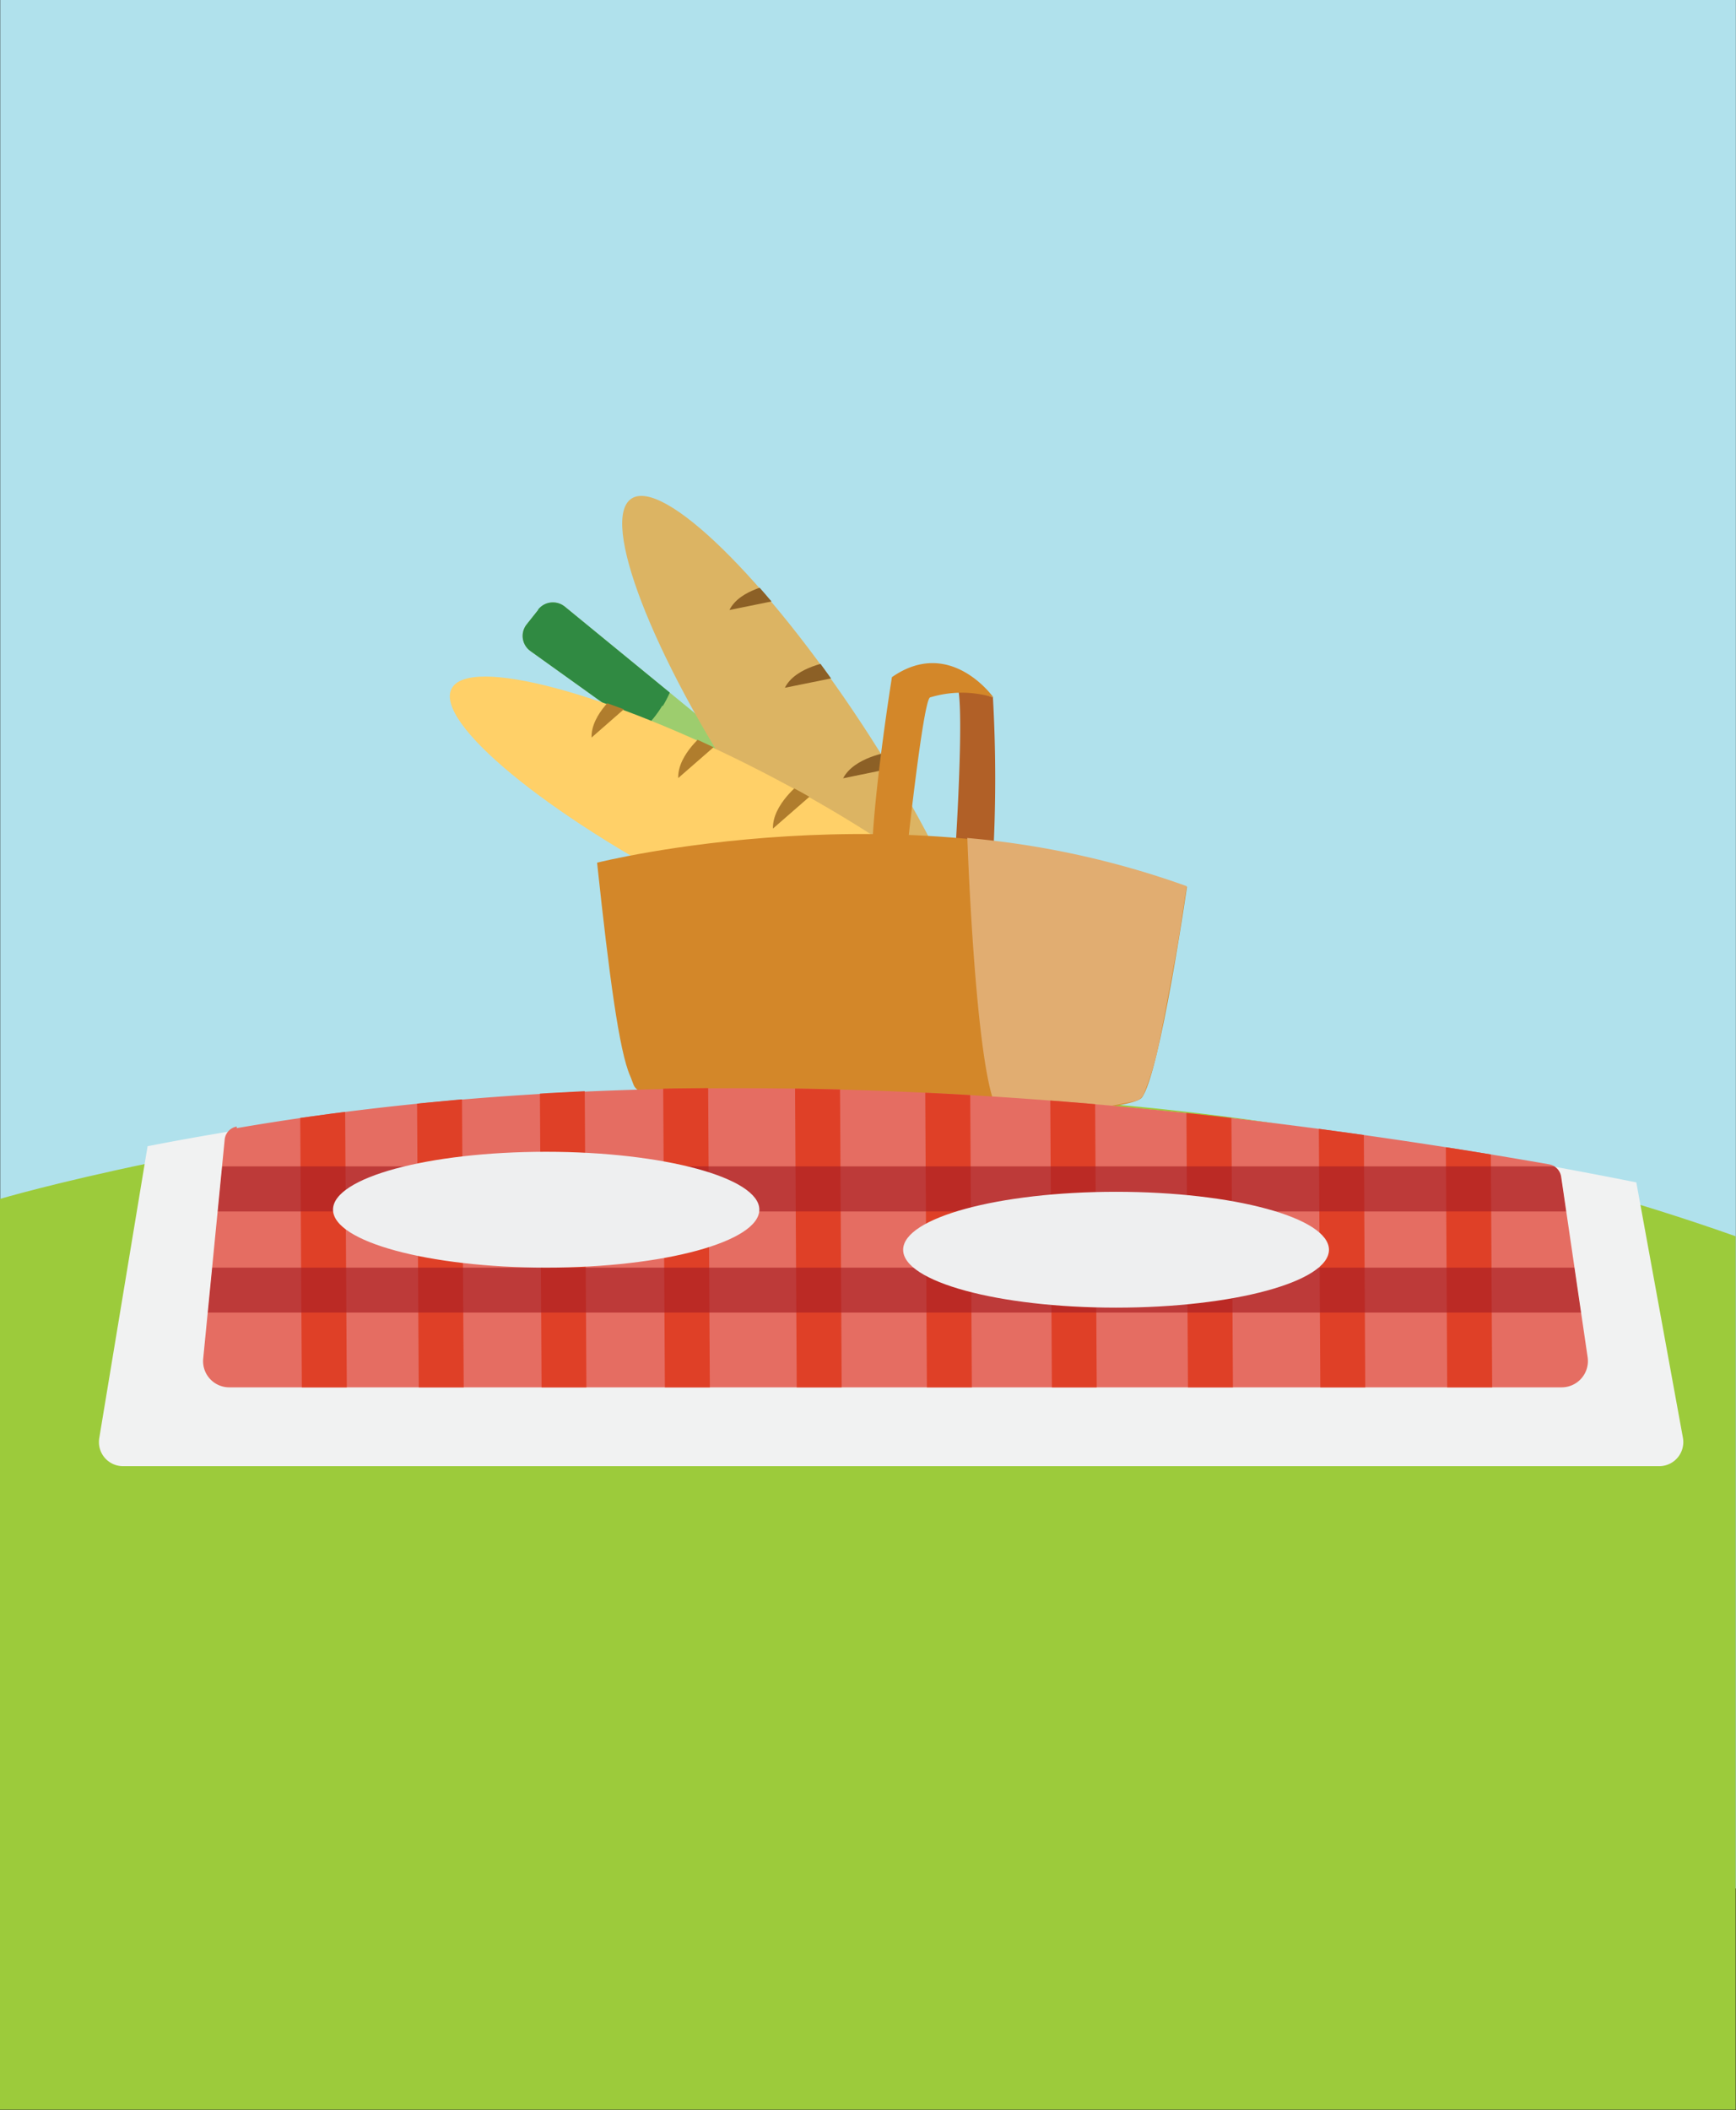 <svg xmlns="http://www.w3.org/2000/svg" viewBox="0 0 144.03 175.04">
  <rect x="0" y="0" width="144.03" height="175.04" fill="#333333" stroke="none"/>
  <defs>
    <clipPath id="clip-path">
      <path d="M44.66 50.58l-1 1.26A1.54 1.54 0 0044 54l38.31 27.44 1-1.27-36.45-29.85a1.56 1.56 0 00-1-.35 1.53 1.53 0 00-1.23.61" fill="none"/>
    </clipPath>
    <clipPath id="clip-path-2">
      <path d="M53.22 41.13a1.42 1.42 0 00-.83.23C49.77 43.08 54.07 54.25 62 66.3S78.5 86.71 81.12 85s-1.68-12.91-9.62-25c-7.23-11-15-18.91-18.28-18.91" fill="none"/>
    </clipPath>
    <clipPath id="clip-path-3">
      <path d="M40.29 56.09c-1.48 0-2.47.33-2.83 1-1.44 2.79 7.79 10.41 20.61 17s24.38 9.71 25.82 6.92S76.1 70.64 63.28 64c-9.62-5-18.53-7.94-23-7.94" fill="none"/>
    </clipPath>
    <clipPath id="clip-path-4">
      <path d="M19.64 93.45a1.21 1.21 0 00-1 1.09l-1.78 18.15a2.17 2.17 0 002.14 2.39h110.58a2.18 2.18 0 002.14-2.5l-2.2-15a1.23 1.23 0 00-1-1c-25.77-4.5-48.07-6.32-67.27-6.32a248.07 248.07 0 00-41.61 3.28" fill="none"/>
    </clipPath>
    <clipPath id="clip-path-5">
      <path fill="none" d="M2.83 96.75h140.71v12.13H2.83z"/>
    </clipPath>
  </defs>
  <g id="Layer_2" data-name="Layer 2">
    <g id="Layer_1-2" data-name="Layer 1">
      <path fill="#b0e1ec" d="M.02 0h144v156.64H.02z"/>
      <path d="M0 99.45s73.67-21.8 144 3.1V175H0z" fill="#9ccb3b"/>
      <path d="M82.38 57.85a120.6 120.6 0 010 13.48l-3.09-1.21s.84-13.11 0-13.49z" fill="#b16027"/>
      <path d="M44.66 50.58l-1 1.26A1.54 1.54 0 0044 54l38.31 27.44 1-1.26-36.45-29.86a1.54 1.54 0 00-2.2.26" fill="#9dcd6e"/>
      <g clip-path="url(#clip-path)">
        <path d="M54.94 58.55c-3.42 5.63-12.09 6.61-19.36 2.19s-10.41-12.57-7-18.19 12.1-6.61 19.42-2.19 10.41 12.56 7 18.19" fill="#308a42"/>
      </g>
      <path d="M81.12 85C78.5 86.71 69.94 78.34 62 66.3s-12.23-23.22-9.61-24.94S63.57 48 71.5 60.05 83.74 83.26 81.12 85" fill="#dcb463"/>
      <g clip-path="url(#clip-path-2)" fill="#8c6026">
        <path d="M64.4 48.42s-3 .39-3.88 2.18l4.48-.91zM69 54.87s-3 .4-3.88 2.18l4.45-.9zM73.82 62.38s-2.94.4-3.87 2.18l4.44-.91z"/>
      </g>
      <path d="M72.36 70.59l2.81.74s1.42-13.35 2-13.48a9 9 0 015.25 0s-3.57-5.06-8.42-1.68c0 0-1.46 9.08-1.65 14.42" fill="#d38729"/>
      <path d="M83.89 81.06c-1.44 2.79-13-.31-25.82-6.92s-22-14.23-20.61-17 13 .3 25.82 6.91 22 14.24 20.61 17" fill="#ffd068"/>
      <g clip-path="url(#clip-path-3)" fill="#b07d2d">
        <path d="M51.39 57.38s-2.37 1.79-2.31 3.8l3.43-3zM58.58 60.74s-2.37 1.79-2.31 3.8l3.44-3zM66.44 64.93s-2.37 1.79-2.31 3.8l3.44-3z"/>
      </g>
      <path d="M49.54 71.56s25.72-6.5 48.94 2c0 0-2.24 15.48-3.74 17.48s-40.55 2.58-42.15-1c-.11-.25-.19-.52-.3-.77-.92-2.06-1.75-8.36-2.75-17.69" fill="#d38729"/>
      <path d="M80.26 69.58s.79 23 3 22.87 6.75-.38 8.19-.6 2.73-.52 2.73-.52a1 1 0 00.71-.57 22.72 22.72 0 001.33-4.54c.55-2.65 1.51-8 1.51-8l.73-4.71a72.63 72.63 0 00-18.22-4" fill="#e1ad71"/>
      <path d="M12.24 95.11l-4 24.15a2 2 0 002 2.36h127.38a2 2 0 002-2.39l-3.86-21.15c-53.23-10.62-94-8.77-123.52-3" fill="#f1f2f2"/>
      <path d="M19.64 93.45a1.21 1.21 0 00-1 1.09l-1.78 18.15a2.17 2.17 0 002.14 2.39h110.58a2.18 2.18 0 002.14-2.5l-2.2-15a1.23 1.23 0 00-1-1c-47.17-8.23-82.71-7.5-108.88-3" fill="#e56d62"/>
      <g clip-path="url(#clip-path-4)">
        <path transform="rotate(-.32 80.282 104.073)" fill="#df4027" d="M76.84 88.12h3.73v31.47h-3.73z"/>
        <path transform="rotate(-.32 67.749 104.038)" fill="#df4027" d="M66.04 88.12h3.73v31.47h-3.73z"/>
        <path transform="rotate(-.32 57.006 104.008)" fill="#df4027" d="M55.1 88.12h3.73v31.47H55.1z"/>
        <path transform="rotate(-.32 48.048 105.774)" fill="#df4027" d="M44.88 88.12h3.72v31.47h-3.72z"/>
        <path transform="rotate(-.34 36.769 102.905)" fill="#df4027" d="M34.67 87.1h3.73v31.46h-3.73z"/>
        <path transform="rotate(-.34 26.663 101.19)" fill="#df4027" d="M24.96 86.52h3.73v31.46h-3.73z"/>
        <path transform="rotate(-.32 89.234 104.098)" fill="#df4027" d="M87.21 87.27h3.72v31.46h-3.72z"/>
        <path transform="rotate(-.32 101.768 104.133)" fill="#df4027" d="M98.5 87.04h3.73v31.46H98.5z"/>
        <path transform="rotate(-.32 112.51 104.163)" fill="#df4027" d="M109.48 87.27h3.73v31.46h-3.73z"/>
        <path transform="rotate(-.32 123.254 104.193)" fill="#df4027" d="M120.01 88.12h3.73v31.47h-3.73z"/>
        <g clip-path="url(#clip-path-5)" fill="#a81f23" opacity=".65">
          <path d="M3.81 105.15h139.73v3.73H3.81zM2.83 96.75h139.73v3.74H2.83z"/>
        </g>
      </g>
      <path d="M63 100.34c0 2.66-7.91 4.81-17.66 4.81s-17.71-2.15-17.71-4.81 7.91-4.8 17.67-4.8 17.7 2.15 17.7 4.8M110.26 103.67c0 2.65-7.91 4.8-17.67 4.8s-17.66-2.15-17.66-4.8 7.9-4.81 17.66-4.81 17.67 2.15 17.67 4.81" fill="#eeeff0"/>
    </g>
  </g>
</svg>
